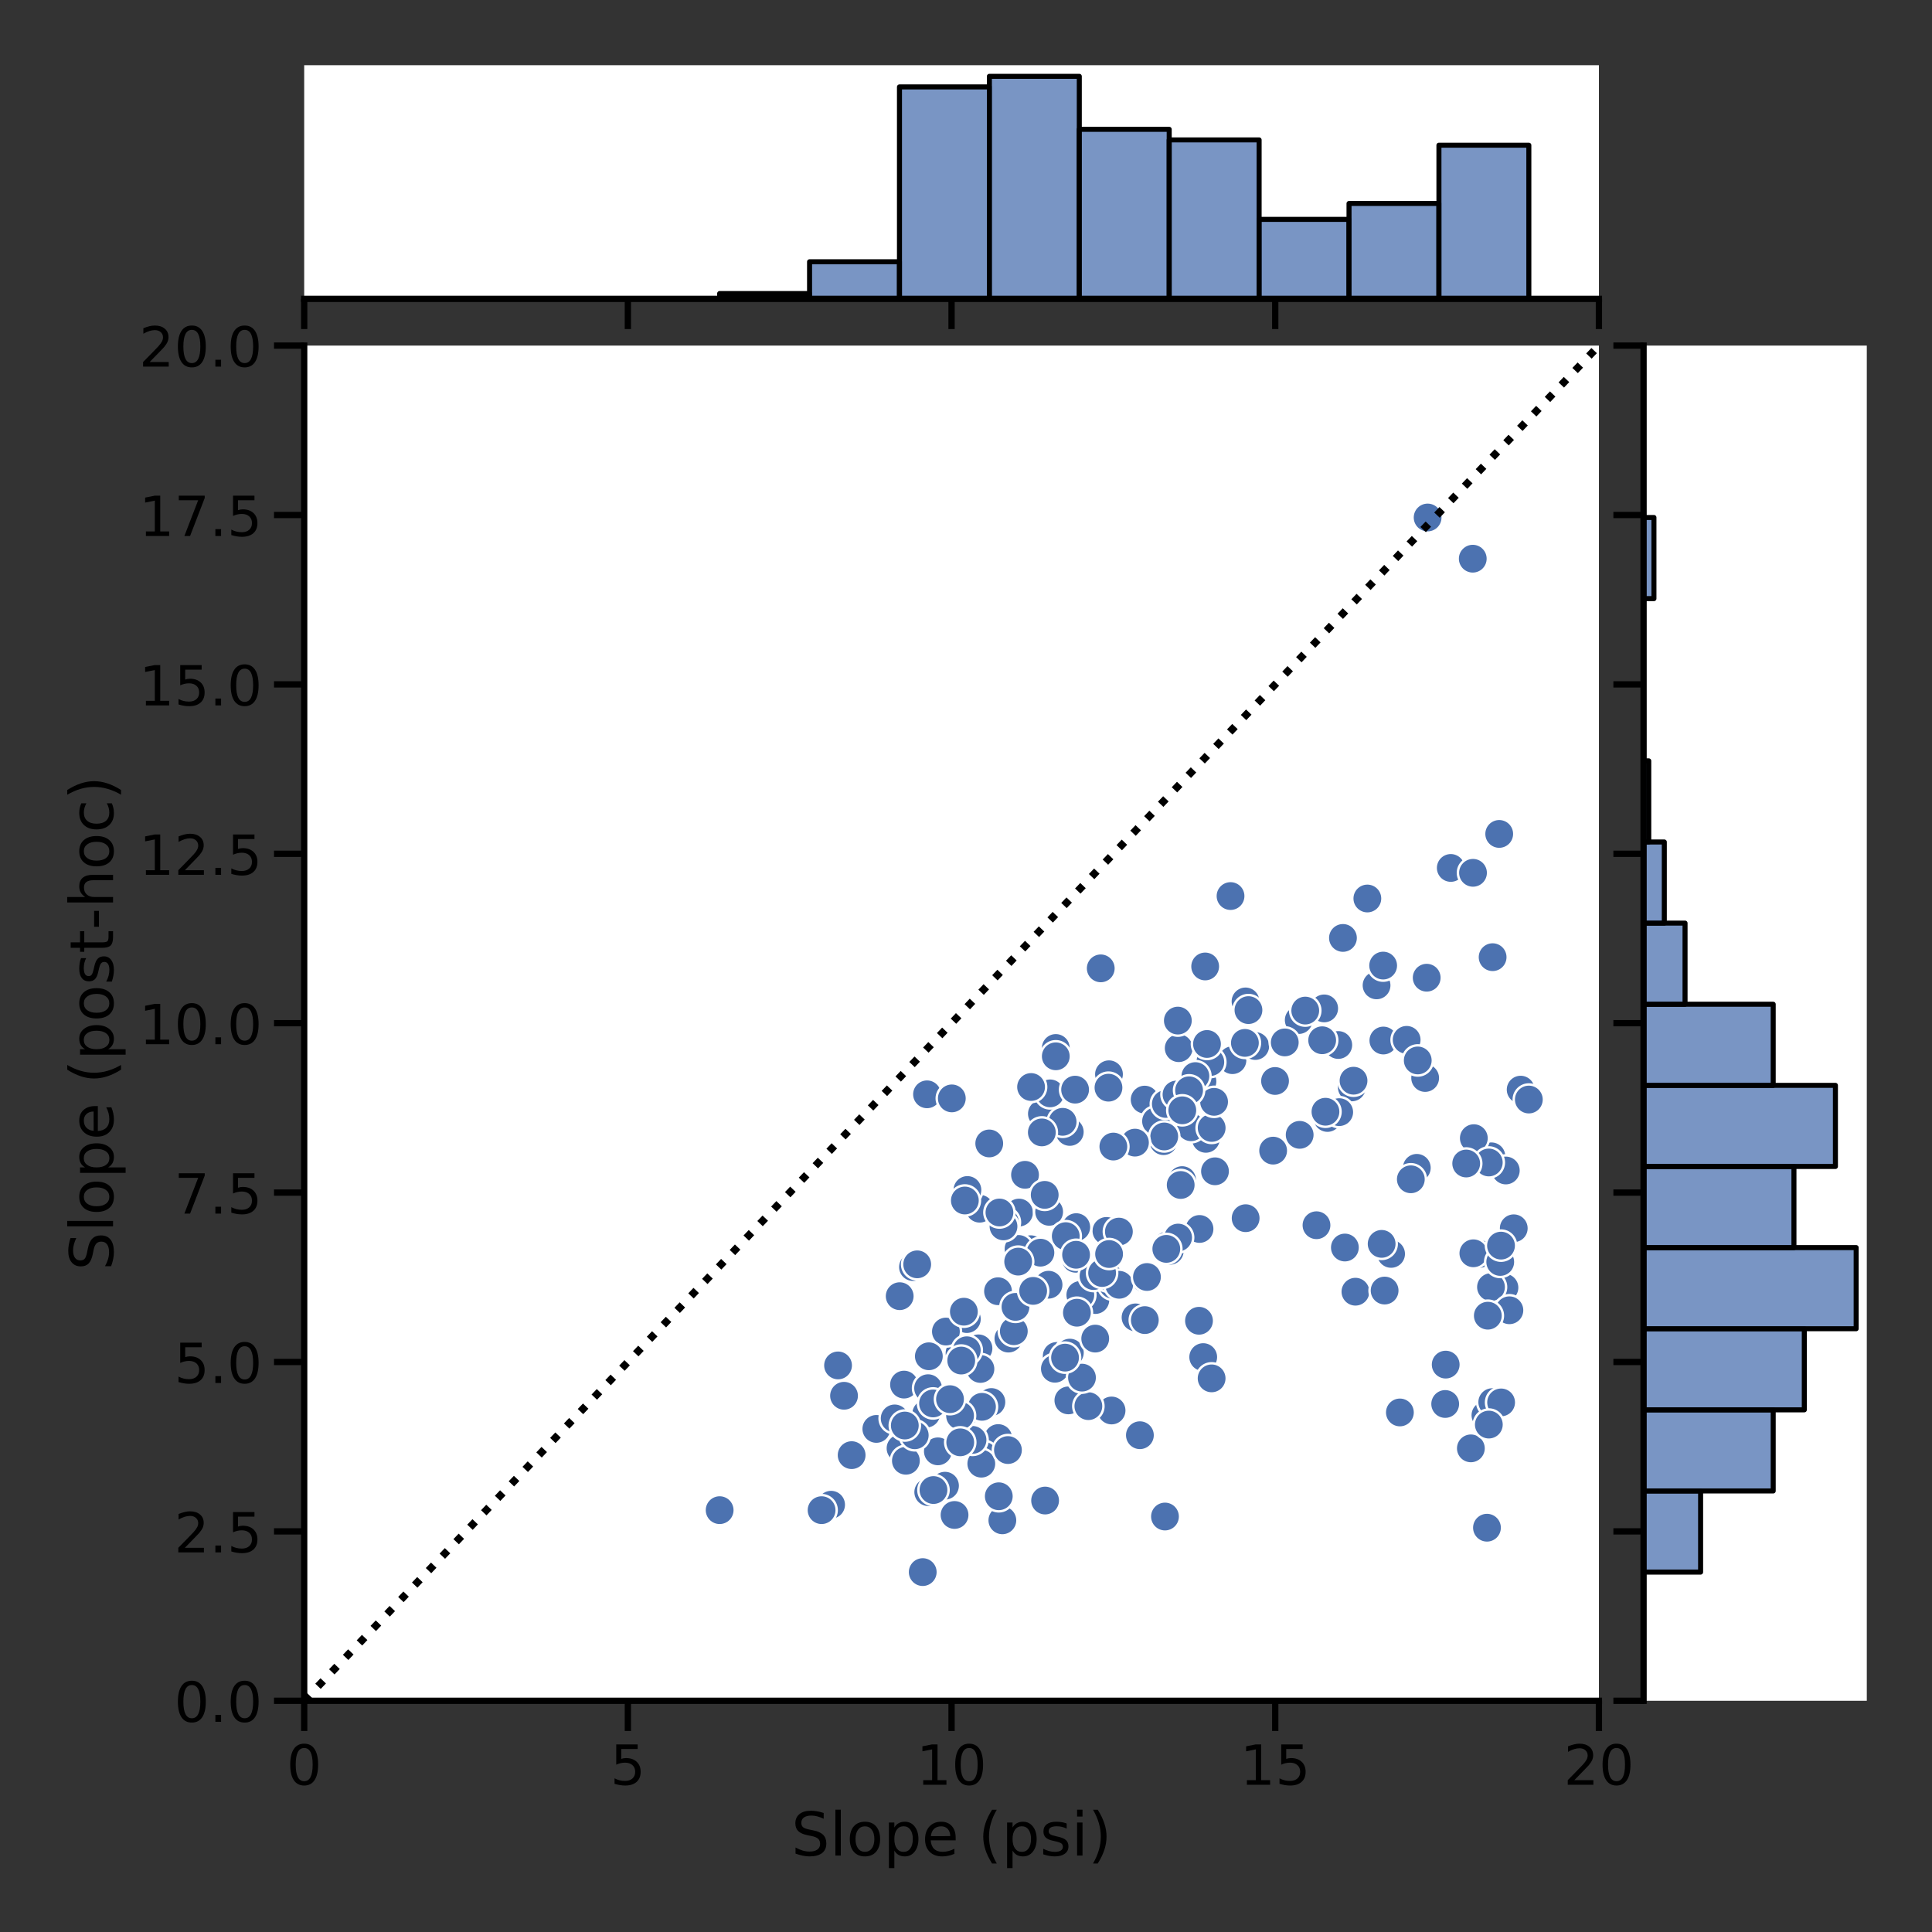 <?xml version="1.0" encoding="utf-8" standalone="no"?>
<!DOCTYPE svg PUBLIC "-//W3C//DTD SVG 1.1//EN"
  "http://www.w3.org/Graphics/SVG/1.1/DTD/svg11.dtd">
<!-- Created with matplotlib (https://matplotlib.org/) -->
<svg height="576pt" version="1.1" viewBox="0 0 576 576" width="576pt" xmlns="http://www.w3.org/2000/svg" xmlns:xlink="http://www.w3.org/1999/xlink">
 <rect x="0" y="0" width="576" height="576" fill="#333333" stroke="none"/>
 <defs>
  <style type="text/css">*{stroke-linecap:butt;stroke-linejoin:round;}</style>
 </defs>
 <g id="figure_1">
  <g id="patch_1">
   <path d="M 0 576 
L 576 576 
L 576 0 
L 0 0 
z
" style="fill:none;"/>
  </g>
  <g id="axes_1">
   <g id="patch_2">
    <path d="M 90.69 507.06 
L 476.697 507.06 
L 476.697 103.032 
L 90.69 103.032 
z
" style="fill:#ffffff;"/>
   </g>
   <g id="PathCollection_1">
    <defs>
     <path d="M 0 4.5 
C 1.193 4.5 2.338 4.026 3.182 3.182 
C 4.026 2.338 4.5 1.193 4.5 0 
C 4.5 -1.193 4.026 -2.338 3.182 -3.182 
C 2.338 -4.026 1.193 -4.5 0 -4.5 
C -1.193 -4.5 -2.338 -4.026 -3.182 -3.182 
C -4.026 -2.338 -4.5 -1.193 -4.5 0 
C -4.5 1.193 -4.026 2.338 -3.182 3.182 
C -2.338 4.026 -1.193 4.5 0 4.5 
z
" id="m2a19424f24" style="stroke:#ffffff;stroke-width:0.72;"/>
    </defs>
    <g clip-path="url(#pae34fcf83d)">
     <use style="fill:#4c72b0;stroke:#ffffff;stroke-width:0.72;" x="303.808" xlink:href="#m2a19424f24" y="361.509"/>
     <use style="fill:#4c72b0;stroke:#ffffff;stroke-width:0.72;" x="424.892" xlink:href="#m2a19424f24" y="321.389"/>
     <use style="fill:#4c72b0;stroke:#ffffff;stroke-width:0.72;" x="348.759" xlink:href="#m2a19424f24" y="372.923"/>
     <use style="fill:#4c72b0;stroke:#ffffff;stroke-width:0.72;" x="412.431" xlink:href="#m2a19424f24" y="310.218"/>
     <use style="fill:#4c72b0;stroke:#ffffff;stroke-width:0.72;" x="453.364" xlink:href="#m2a19424f24" y="324.864"/>
     <use style="fill:#4c72b0;stroke:#ffffff;stroke-width:0.72;" x="366.868" xlink:href="#m2a19424f24" y="267.148"/>
     <use style="fill:#4c72b0;stroke:#ffffff;stroke-width:0.72;" x="357.62" xlink:href="#m2a19424f24" y="366.398"/>
     <use style="fill:#4c72b0;stroke:#ffffff;stroke-width:0.72;" x="291.722" xlink:href="#m2a19424f24" y="401.993"/>
     <use style="fill:#4c72b0;stroke:#ffffff;stroke-width:0.72;" x="432.53" xlink:href="#m2a19424f24" y="258.765"/>
     <use style="fill:#4c72b0;stroke:#ffffff;stroke-width:0.72;" x="307.272" xlink:href="#m2a19424f24" y="372.438"/>
     <use style="fill:#4c72b0;stroke:#ffffff;stroke-width:0.72;" x="348.063" xlink:href="#m2a19424f24" y="371.307"/>
     <use style="fill:#4c72b0;stroke:#ffffff;stroke-width:0.72;" x="446.971" xlink:href="#m2a19424f24" y="248.623"/>
     <use style="fill:#4c72b0;stroke:#ffffff;stroke-width:0.72;" x="326.564" xlink:href="#m2a19424f24" y="387.589"/>
     <use style="fill:#4c72b0;stroke:#ffffff;stroke-width:0.72;" x="305.595" xlink:href="#m2a19424f24" y="350.257"/>
     <use style="fill:#4c72b0;stroke:#ffffff;stroke-width:0.72;" x="394.787" xlink:href="#m2a19424f24" y="300.642"/>
     <use style="fill:#4c72b0;stroke:#ffffff;stroke-width:0.72;" x="315.052" xlink:href="#m2a19424f24" y="404.255"/>
     <use style="fill:#4c72b0;stroke:#ffffff;stroke-width:0.72;" x="253.907" xlink:href="#m2a19424f24" y="433.83"/>
     <use style="fill:#4c72b0;stroke:#ffffff;stroke-width:0.72;" x="346.89" xlink:href="#m2a19424f24" y="340.217"/>
     <use style="fill:#4c72b0;stroke:#ffffff;stroke-width:0.72;" x="387.203" xlink:href="#m2a19424f24" y="304.117"/>
     <use style="fill:#4c72b0;stroke:#ffffff;stroke-width:0.72;" x="387.479" xlink:href="#m2a19424f24" y="338.338"/>
     <use style="fill:#4c72b0;stroke:#ffffff;stroke-width:0.72;" x="392.493" xlink:href="#m2a19424f24" y="365.287"/>
     <use style="fill:#4c72b0;stroke:#ffffff;stroke-width:0.72;" x="292.303" xlink:href="#m2a19424f24" y="408.134"/>
     <use style="fill:#4c72b0;stroke:#ffffff;stroke-width:0.72;" x="451.307" xlink:href="#m2a19424f24" y="366.196"/>
     <use style="fill:#4c72b0;stroke:#ffffff;stroke-width:0.72;" x="341.262" xlink:href="#m2a19424f24" y="327.833"/>
     <use style="fill:#4c72b0;stroke:#ffffff;stroke-width:0.72;" x="331.82" xlink:href="#m2a19424f24" y="383.044"/>
     <use style="fill:#4c72b0;stroke:#ffffff;stroke-width:0.72;" x="358.494" xlink:href="#m2a19424f24" y="322.419"/>
     <use style="fill:#4c72b0;stroke:#ffffff;stroke-width:0.72;" x="389.142" xlink:href="#m2a19424f24" y="301.289"/>
     <use style="fill:#4c72b0;stroke:#ffffff;stroke-width:0.72;" x="338.55" xlink:href="#m2a19424f24" y="392.76"/>
     <use style="fill:#4c72b0;stroke:#ffffff;stroke-width:0.72;" x="358.721" xlink:href="#m2a19424f24" y="404.598"/>
     <use style="fill:#4c72b0;stroke:#ffffff;stroke-width:0.72;" x="292.075" xlink:href="#m2a19424f24" y="360.357"/>
     <use style="fill:#4c72b0;stroke:#ffffff;stroke-width:0.72;" x="367.438" xlink:href="#m2a19424f24" y="316.076"/>
     <use style="fill:#4c72b0;stroke:#ffffff;stroke-width:0.72;" x="395.762" xlink:href="#m2a19424f24" y="333.308"/>
     <use style="fill:#4c72b0;stroke:#ffffff;stroke-width:0.72;" x="422.401" xlink:href="#m2a19424f24" y="348.176"/>
     <use style="fill:#4c72b0;stroke:#ffffff;stroke-width:0.72;" x="298.839" xlink:href="#m2a19424f24" y="453.264"/>
     <use style="fill:#4c72b0;stroke:#ffffff;stroke-width:0.72;" x="279.613" xlink:href="#m2a19424f24" y="432.699"/>
     <use style="fill:#4c72b0;stroke:#ffffff;stroke-width:0.72;" x="288.252" xlink:href="#m2a19424f24" y="393.266"/>
     <use style="fill:#4c72b0;stroke:#ffffff;stroke-width:0.72;" x="275.099" xlink:href="#m2a19424f24" y="468.698"/>
     <use style="fill:#4c72b0;stroke:#ffffff;stroke-width:0.72;" x="441.068" xlink:href="#m2a19424f24" y="373.852"/>
     <use style="fill:#4c72b0;stroke:#ffffff;stroke-width:0.72;" x="330.36" xlink:href="#m2a19424f24" y="380.619"/>
     <use style="fill:#4c72b0;stroke:#ffffff;stroke-width:0.72;" x="379.569" xlink:href="#m2a19424f24" y="343.045"/>
     <use style="fill:#4c72b0;stroke:#ffffff;stroke-width:0.72;" x="286.072" xlink:href="#m2a19424f24" y="403.407"/>
     <use style="fill:#4c72b0;stroke:#ffffff;stroke-width:0.72;" x="318.96" xlink:href="#m2a19424f24" y="403.265"/>
     <use style="fill:#4c72b0;stroke:#ffffff;stroke-width:0.72;" x="330.629" xlink:href="#m2a19424f24" y="320.278"/>
     <use style="fill:#4c72b0;stroke:#ffffff;stroke-width:0.72;" x="444.646" xlink:href="#m2a19424f24" y="344.742"/>
     <use style="fill:#4c72b0;stroke:#ffffff;stroke-width:0.72;" x="344.66" xlink:href="#m2a19424f24" y="334.277"/>
     <use style="fill:#4c72b0;stroke:#ffffff;stroke-width:0.72;" x="299.602" xlink:href="#m2a19424f24" y="364.418"/>
     <use style="fill:#4c72b0;stroke:#ffffff;stroke-width:0.72;" x="297.548" xlink:href="#m2a19424f24" y="384.963"/>
     <use style="fill:#4c72b0;stroke:#ffffff;stroke-width:0.72;" x="297.612" xlink:href="#m2a19424f24" y="428.739"/>
     <use style="fill:#4c72b0;stroke:#ffffff;stroke-width:0.72;" x="295.567" xlink:href="#m2a19424f24" y="417.992"/>
     <use style="fill:#4c72b0;stroke:#ffffff;stroke-width:0.72;" x="330.477" xlink:href="#m2a19424f24" y="324.278"/>
     <use style="fill:#4c72b0;stroke:#ffffff;stroke-width:0.72;" x="322.085" xlink:href="#m2a19424f24" y="386.074"/>
     <use style="fill:#4c72b0;stroke:#ffffff;stroke-width:0.72;" x="371.339" xlink:href="#m2a19424f24" y="298.561"/>
     <use style="fill:#4c72b0;stroke:#ffffff;stroke-width:0.72;" x="360.837" xlink:href="#m2a19424f24" y="316.642"/>
     <use style="fill:#4c72b0;stroke:#ffffff;stroke-width:0.72;" x="347.581" xlink:href="#m2a19424f24" y="329.126"/>
     <use style="fill:#4c72b0;stroke:#ffffff;stroke-width:0.72;" x="420.62" xlink:href="#m2a19424f24" y="351.59"/>
     <use style="fill:#4c72b0;stroke:#ffffff;stroke-width:0.72;" x="403.031" xlink:href="#m2a19424f24" y="324.197"/>
     <use style="fill:#4c72b0;stroke:#ffffff;stroke-width:0.72;" x="351.418" xlink:href="#m2a19424f24" y="312.5"/>
     <use style="fill:#4c72b0;stroke:#ffffff;stroke-width:0.72;" x="314.502" xlink:href="#m2a19424f24" y="408.073"/>
     <use style="fill:#4c72b0;stroke:#ffffff;stroke-width:0.72;" x="300.643" xlink:href="#m2a19424f24" y="399.084"/>
     <use style="fill:#4c72b0;stroke:#ffffff;stroke-width:0.72;" x="442.863" xlink:href="#m2a19424f24" y="421.931"/>
     <use style="fill:#4c72b0;stroke:#ffffff;stroke-width:0.72;" x="268.482" xlink:href="#m2a19424f24" y="431.79"/>
     <use style="fill:#4c72b0;stroke:#ffffff;stroke-width:0.72;" x="214.554" xlink:href="#m2a19424f24" y="450.233"/>
     <use style="fill:#4c72b0;stroke:#ffffff;stroke-width:0.72;" x="297.774" xlink:href="#m2a19424f24" y="446.092"/>
     <use style="fill:#4c72b0;stroke:#ffffff;stroke-width:0.72;" x="351.236" xlink:href="#m2a19424f24" y="368.963"/>
     <use style="fill:#4c72b0;stroke:#ffffff;stroke-width:0.72;" x="276.148" xlink:href="#m2a19424f24" y="421.467"/>
     <use style="fill:#4c72b0;stroke:#ffffff;stroke-width:0.72;" x="329.871" xlink:href="#m2a19424f24" y="366.983"/>
     <use style="fill:#4c72b0;stroke:#ffffff;stroke-width:0.72;" x="341.386" xlink:href="#m2a19424f24" y="381.165"/>
     <use style="fill:#4c72b0;stroke:#ffffff;stroke-width:0.72;" x="272.193" xlink:href="#m2a19424f24" y="377.751"/>
     <use style="fill:#4c72b0;stroke:#ffffff;stroke-width:0.72;" x="455.803" xlink:href="#m2a19424f24" y="327.813"/>
     <use style="fill:#4c72b0;stroke:#ffffff;stroke-width:0.72;" x="356.392" xlink:href="#m2a19424f24" y="320.823"/>
     <use style="fill:#4c72b0;stroke:#ffffff;stroke-width:0.72;" x="293.198" xlink:href="#m2a19424f24" y="433.971"/>
     <use style="fill:#4c72b0;stroke:#ffffff;stroke-width:0.72;" x="268.233" xlink:href="#m2a19424f24" y="386.437"/>
     <use style="fill:#4c72b0;stroke:#ffffff;stroke-width:0.72;" x="320.706" xlink:href="#m2a19424f24" y="375.286"/>
     <use style="fill:#4c72b0;stroke:#ffffff;stroke-width:0.72;" x="403.538" xlink:href="#m2a19424f24" y="322.197"/>
     <use style="fill:#4c72b0;stroke:#ffffff;stroke-width:0.72;" x="318.937" xlink:href="#m2a19424f24" y="337.469"/>
     <use style="fill:#4c72b0;stroke:#ffffff;stroke-width:0.72;" x="333.585" xlink:href="#m2a19424f24" y="367.186"/>
     <use style="fill:#4c72b0;stroke:#ffffff;stroke-width:0.72;" x="292.562" xlink:href="#m2a19424f24" y="436.375"/>
     <use style="fill:#4c72b0;stroke:#ffffff;stroke-width:0.72;" x="438.52" xlink:href="#m2a19424f24" y="431.81"/>
     <use style="fill:#4c72b0;stroke:#ffffff;stroke-width:0.72;" x="398.987" xlink:href="#m2a19424f24" y="311.551"/>
     <use style="fill:#4c72b0;stroke:#ffffff;stroke-width:0.72;" x="331.402" xlink:href="#m2a19424f24" y="420.517"/>
     <use style="fill:#4c72b0;stroke:#ffffff;stroke-width:0.72;" x="400.959" xlink:href="#m2a19424f24" y="371.933"/>
     <use style="fill:#4c72b0;stroke:#ffffff;stroke-width:0.72;" x="328.173" xlink:href="#m2a19424f24" y="288.703"/>
     <use style="fill:#4c72b0;stroke:#ffffff;stroke-width:0.72;" x="407.658" xlink:href="#m2a19424f24" y="267.875"/>
     <use style="fill:#4c72b0;stroke:#ffffff;stroke-width:0.72;" x="273.451" xlink:href="#m2a19424f24" y="376.943"/>
     <use style="fill:#4c72b0;stroke:#ffffff;stroke-width:0.72;" x="439.265" xlink:href="#m2a19424f24" y="373.65"/>
     <use style="fill:#4c72b0;stroke:#ffffff;stroke-width:0.72;" x="359.51" xlink:href="#m2a19424f24" y="339.53"/>
     <use style="fill:#4c72b0;stroke:#ffffff;stroke-width:0.72;" x="399.265" xlink:href="#m2a19424f24" y="331.57"/>
     <use style="fill:#4c72b0;stroke:#ffffff;stroke-width:0.72;" x="287.217" xlink:href="#m2a19424f24" y="421.749"/>
     <use style="fill:#4c72b0;stroke:#ffffff;stroke-width:0.72;" x="270.08" xlink:href="#m2a19424f24" y="435.507"/>
     <use style="fill:#4c72b0;stroke:#ffffff;stroke-width:0.72;" x="357.465" xlink:href="#m2a19424f24" y="393.771"/>
     <use style="fill:#4c72b0;stroke:#ffffff;stroke-width:0.72;" x="326.024" xlink:href="#m2a19424f24" y="380.438"/>
     <use style="fill:#4c72b0;stroke:#ffffff;stroke-width:0.72;" x="333.665" xlink:href="#m2a19424f24" y="383.044"/>
     <use style="fill:#4c72b0;stroke:#ffffff;stroke-width:0.72;" x="444.897" xlink:href="#m2a19424f24" y="418.032"/>
     <use style="fill:#4c72b0;stroke:#ffffff;stroke-width:0.72;" x="404.104" xlink:href="#m2a19424f24" y="385.104"/>
     <use style="fill:#4c72b0;stroke:#ffffff;stroke-width:0.72;" x="251.637" xlink:href="#m2a19424f24" y="416.133"/>
     <use style="fill:#4c72b0;stroke:#ffffff;stroke-width:0.72;" x="282.012" xlink:href="#m2a19424f24" y="396.983"/>
     <use style="fill:#4c72b0;stroke:#ffffff;stroke-width:0.72;" x="430.864" xlink:href="#m2a19424f24" y="418.578"/>
     <use style="fill:#4c72b0;stroke:#ffffff;stroke-width:0.72;" x="359.304" xlink:href="#m2a19424f24" y="288.137"/>
     <use style="fill:#4c72b0;stroke:#ffffff;stroke-width:0.72;" x="371.374" xlink:href="#m2a19424f24" y="363.186"/>
     <use style="fill:#4c72b0;stroke:#ffffff;stroke-width:0.72;" x="288.231" xlink:href="#m2a19424f24" y="402.558"/>
     <use style="fill:#4c72b0;stroke:#ffffff;stroke-width:0.72;" x="302.259" xlink:href="#m2a19424f24" y="396.882"/>
     <use style="fill:#4c72b0;stroke:#ffffff;stroke-width:0.72;" x="352.436" xlink:href="#m2a19424f24" y="351.832"/>
     <use style="fill:#4c72b0;stroke:#ffffff;stroke-width:0.72;" x="276.744" xlink:href="#m2a19424f24" y="444.86"/>
     <use style="fill:#4c72b0;stroke:#ffffff;stroke-width:0.72;" x="288.423" xlink:href="#m2a19424f24" y="354.782"/>
     <use style="fill:#4c72b0;stroke:#ffffff;stroke-width:0.72;" x="400.384" xlink:href="#m2a19424f24" y="279.633"/>
     <use style="fill:#4c72b0;stroke:#ffffff;stroke-width:0.72;" x="339.845" xlink:href="#m2a19424f24" y="427.891"/>
     <use style="fill:#4c72b0;stroke:#ffffff;stroke-width:0.72;" x="351.16" xlink:href="#m2a19424f24" y="304.278"/>
     <use style="fill:#4c72b0;stroke:#ffffff;stroke-width:0.72;" x="448.531" xlink:href="#m2a19424f24" y="383.892"/>
     <use style="fill:#4c72b0;stroke:#ffffff;stroke-width:0.72;" x="276.381" xlink:href="#m2a19424f24" y="326.257"/>
     <use style="fill:#4c72b0;stroke:#ffffff;stroke-width:0.72;" x="419.373" xlink:href="#m2a19424f24" y="310.016"/>
     <use style="fill:#4c72b0;stroke:#ffffff;stroke-width:0.72;" x="292.764" xlink:href="#m2a19424f24" y="419.426"/>
     <use style="fill:#4c72b0;stroke:#ffffff;stroke-width:0.72;" x="417.36" xlink:href="#m2a19424f24" y="421.103"/>
     <use style="fill:#4c72b0;stroke:#ffffff;stroke-width:0.72;" x="355.098" xlink:href="#m2a19424f24" y="336.075"/>
     <use style="fill:#4c72b0;stroke:#ffffff;stroke-width:0.72;" x="412.806" xlink:href="#m2a19424f24" y="384.761"/>
     <use style="fill:#4c72b0;stroke:#ffffff;stroke-width:0.72;" x="374.241" xlink:href="#m2a19424f24" y="311.854"/>
     <use style="fill:#4c72b0;stroke:#ffffff;stroke-width:0.72;" x="350.757" xlink:href="#m2a19424f24" y="326.318"/>
     <use style="fill:#4c72b0;stroke:#ffffff;stroke-width:0.72;" x="310.628" xlink:href="#m2a19424f24" y="332.055"/>
     <use style="fill:#4c72b0;stroke:#ffffff;stroke-width:0.72;" x="447.536" xlink:href="#m2a19424f24" y="418.113"/>
     <use style="fill:#4c72b0;stroke:#ffffff;stroke-width:0.72;" x="312.787" xlink:href="#m2a19424f24" y="361.287"/>
     <use style="fill:#4c72b0;stroke:#ffffff;stroke-width:0.72;" x="289.946" xlink:href="#m2a19424f24" y="429.285"/>
     <use style="fill:#4c72b0;stroke:#ffffff;stroke-width:0.72;" x="361.244" xlink:href="#m2a19424f24" y="336.277"/>
     <use style="fill:#4c72b0;stroke:#ffffff;stroke-width:0.72;" x="361.963" xlink:href="#m2a19424f24" y="328.5"/>
     <use style="fill:#4c72b0;stroke:#ffffff;stroke-width:0.72;" x="444.52" xlink:href="#m2a19424f24" y="383.73"/>
     <use style="fill:#4c72b0;stroke:#ffffff;stroke-width:0.72;" x="313.083" xlink:href="#m2a19424f24" y="325.975"/>
     <use style="fill:#4c72b0;stroke:#ffffff;stroke-width:0.72;" x="294.93" xlink:href="#m2a19424f24" y="340.903"/>
     <use style="fill:#4c72b0;stroke:#ffffff;stroke-width:0.72;" x="414.735" xlink:href="#m2a19424f24" y="373.832"/>
     <use style="fill:#4c72b0;stroke:#ffffff;stroke-width:0.72;" x="431.016" xlink:href="#m2a19424f24" y="406.841"/>
     <use style="fill:#4c72b0;stroke:#ffffff;stroke-width:0.72;" x="300.505" xlink:href="#m2a19424f24" y="432.315"/>
     <use style="fill:#4c72b0;stroke:#ffffff;stroke-width:0.72;" x="320.869" xlink:href="#m2a19424f24" y="365.852"/>
     <use style="fill:#4c72b0;stroke:#ffffff;stroke-width:0.72;" x="283.774" xlink:href="#m2a19424f24" y="327.47"/>
     <use style="fill:#4c72b0;stroke:#ffffff;stroke-width:0.72;" x="284.587" xlink:href="#m2a19424f24" y="451.668"/>
     <use style="fill:#4c72b0;stroke:#ffffff;stroke-width:0.72;" x="276.925" xlink:href="#m2a19424f24" y="404.356"/>
     <use style="fill:#4c72b0;stroke:#ffffff;stroke-width:0.72;" x="445.007" xlink:href="#m2a19424f24" y="285.37"/>
     <use style="fill:#4c72b0;stroke:#ffffff;stroke-width:0.72;" x="354.51" xlink:href="#m2a19424f24" y="325.066"/>
     <use style="fill:#4c72b0;stroke:#ffffff;stroke-width:0.72;" x="269.525" xlink:href="#m2a19424f24" y="412.8"/>
     <use style="fill:#4c72b0;stroke:#ffffff;stroke-width:0.72;" x="443.32" xlink:href="#m2a19424f24" y="455.466"/>
     <use style="fill:#4c72b0;stroke:#ffffff;stroke-width:0.72;" x="341.948" xlink:href="#m2a19424f24" y="380.72"/>
     <use style="fill:#4c72b0;stroke:#ffffff;stroke-width:0.72;" x="247.78" xlink:href="#m2a19424f24" y="448.617"/>
     <use style="fill:#4c72b0;stroke:#ffffff;stroke-width:0.72;" x="286.229" xlink:href="#m2a19424f24" y="422.073"/>
     <use style="fill:#4c72b0;stroke:#ffffff;stroke-width:0.72;" x="347.323" xlink:href="#m2a19424f24" y="452.132"/>
     <use style="fill:#4c72b0;stroke:#ffffff;stroke-width:0.72;" x="287.66" xlink:href="#m2a19424f24" y="357.913"/>
     <use style="fill:#4c72b0;stroke:#ffffff;stroke-width:0.72;" x="318.521" xlink:href="#m2a19424f24" y="417.507"/>
     <use style="fill:#4c72b0;stroke:#ffffff;stroke-width:0.72;" x="261.268" xlink:href="#m2a19424f24" y="426.012"/>
     <use style="fill:#4c72b0;stroke:#ffffff;stroke-width:0.72;" x="425.351" xlink:href="#m2a19424f24" y="291.491"/>
     <use style="fill:#4c72b0;stroke:#ffffff;stroke-width:0.72;" x="311.467" xlink:href="#m2a19424f24" y="356.236"/>
     <use style="fill:#4c72b0;stroke:#ffffff;stroke-width:0.72;" x="347.101" xlink:href="#m2a19424f24" y="338.823"/>
     <use style="fill:#4c72b0;stroke:#ffffff;stroke-width:0.72;" x="328.579" xlink:href="#m2a19424f24" y="379.529"/>
     <use style="fill:#4c72b0;stroke:#ffffff;stroke-width:0.72;" x="447.276" xlink:href="#m2a19424f24" y="376.236"/>
     <use style="fill:#4c72b0;stroke:#ffffff;stroke-width:0.72;" x="272.722" xlink:href="#m2a19424f24" y="427.911"/>
     <use style="fill:#4c72b0;stroke:#ffffff;stroke-width:0.72;" x="316.807" xlink:href="#m2a19424f24" y="334.459"/>
     <use style="fill:#4c72b0;stroke:#ffffff;stroke-width:0.72;" x="443.876" xlink:href="#m2a19424f24" y="424.719"/>
     <use style="fill:#4c72b0;stroke:#ffffff;stroke-width:0.72;" x="266.735" xlink:href="#m2a19424f24" y="422.881"/>
     <use style="fill:#4c72b0;stroke:#ffffff;stroke-width:0.72;" x="410.405" xlink:href="#m2a19424f24" y="293.774"/>
     <use style="fill:#4c72b0;stroke:#ffffff;stroke-width:0.72;" x="394.187" xlink:href="#m2a19424f24" y="310.137"/>
     <use style="fill:#4c72b0;stroke:#ffffff;stroke-width:0.72;" x="276.699" xlink:href="#m2a19424f24" y="413.871"/>
     <use style="fill:#4c72b0;stroke:#ffffff;stroke-width:0.72;" x="317.742" xlink:href="#m2a19424f24" y="368.539"/>
     <use style="fill:#4c72b0;stroke:#ffffff;stroke-width:0.72;" x="425.629" xlink:href="#m2a19424f24" y="154.283"/>
     <use style="fill:#4c72b0;stroke:#ffffff;stroke-width:0.72;" x="439.403" xlink:href="#m2a19424f24" y="339.328"/>
     <use style="fill:#4c72b0;stroke:#ffffff;stroke-width:0.72;" x="314.771" xlink:href="#m2a19424f24" y="312.44"/>
     <use style="fill:#4c72b0;stroke:#ffffff;stroke-width:0.72;" x="302.751" xlink:href="#m2a19424f24" y="389.629"/>
     <use style="fill:#4c72b0;stroke:#ffffff;stroke-width:0.72;" x="448.935" xlink:href="#m2a19424f24" y="348.964"/>
     <use style="fill:#4c72b0;stroke:#ffffff;stroke-width:0.72;" x="303.665" xlink:href="#m2a19424f24" y="372.357"/>
     <use style="fill:#4c72b0;stroke:#ffffff;stroke-width:0.72;" x="320.528" xlink:href="#m2a19424f24" y="324.864"/>
     <use style="fill:#4c72b0;stroke:#ffffff;stroke-width:0.72;" x="324.48" xlink:href="#m2a19424f24" y="419.224"/>
     <use style="fill:#4c72b0;stroke:#ffffff;stroke-width:0.72;" x="439.085" xlink:href="#m2a19424f24" y="166.565"/>
     <use style="fill:#4c72b0;stroke:#ffffff;stroke-width:0.72;" x="359.846" xlink:href="#m2a19424f24" y="311.248"/>
     <use style="fill:#4c72b0;stroke:#ffffff;stroke-width:0.72;" x="361.231" xlink:href="#m2a19424f24" y="410.942"/>
     <use style="fill:#4c72b0;stroke:#ffffff;stroke-width:0.72;" x="322.579" xlink:href="#m2a19424f24" y="410.72"/>
     <use style="fill:#4c72b0;stroke:#ffffff;stroke-width:0.72;" x="317.529" xlink:href="#m2a19424f24" y="404.76"/>
     <use style="fill:#4c72b0;stroke:#ffffff;stroke-width:0.72;" x="341.313" xlink:href="#m2a19424f24" y="393.569"/>
     <use style="fill:#4c72b0;stroke:#ffffff;stroke-width:0.72;" x="380.137" xlink:href="#m2a19424f24" y="322.278"/>
     <use style="fill:#4c72b0;stroke:#ffffff;stroke-width:0.72;" x="411.919" xlink:href="#m2a19424f24" y="370.842"/>
     <use style="fill:#4c72b0;stroke:#ffffff;stroke-width:0.72;" x="352.007" xlink:href="#m2a19424f24" y="353.287"/>
     <use style="fill:#4c72b0;stroke:#ffffff;stroke-width:0.72;" x="371.15" xlink:href="#m2a19424f24" y="310.925"/>
     <use style="fill:#4c72b0;stroke:#ffffff;stroke-width:0.72;" x="310.187" xlink:href="#m2a19424f24" y="373.468"/>
     <use style="fill:#4c72b0;stroke:#ffffff;stroke-width:0.72;" x="395.168" xlink:href="#m2a19424f24" y="331.449"/>
     <use style="fill:#4c72b0;stroke:#ffffff;stroke-width:0.72;" x="307.4" xlink:href="#m2a19424f24" y="324.076"/>
     <use style="fill:#4c72b0;stroke:#ffffff;stroke-width:0.72;" x="312.613" xlink:href="#m2a19424f24" y="383.023"/>
     <use style="fill:#4c72b0;stroke:#ffffff;stroke-width:0.72;" x="422.686" xlink:href="#m2a19424f24" y="316.157"/>
     <use style="fill:#4c72b0;stroke:#ffffff;stroke-width:0.72;" x="352.488" xlink:href="#m2a19424f24" y="331.025"/>
     <use style="fill:#4c72b0;stroke:#ffffff;stroke-width:0.72;" x="278.176" xlink:href="#m2a19424f24" y="418.416"/>
     <use style="fill:#4c72b0;stroke:#ffffff;stroke-width:0.72;" x="311.584" xlink:href="#m2a19424f24" y="447.365"/>
     <use style="fill:#4c72b0;stroke:#ffffff;stroke-width:0.72;" x="314.771" xlink:href="#m2a19424f24" y="314.924"/>
     <use style="fill:#4c72b0;stroke:#ffffff;stroke-width:0.72;" x="281.739" xlink:href="#m2a19424f24" y="442.941"/>
     <use style="fill:#4c72b0;stroke:#ffffff;stroke-width:0.72;" x="303.556" xlink:href="#m2a19424f24" y="376.135"/>
     <use style="fill:#4c72b0;stroke:#ffffff;stroke-width:0.72;" x="278.306" xlink:href="#m2a19424f24" y="444.234"/>
     <use style="fill:#4c72b0;stroke:#ffffff;stroke-width:0.72;" x="412.369" xlink:href="#m2a19424f24" y="287.875"/>
     <use style="fill:#4c72b0;stroke:#ffffff;stroke-width:0.72;" x="439.157" xlink:href="#m2a19424f24" y="260.219"/>
     <use style="fill:#4c72b0;stroke:#ffffff;stroke-width:0.72;" x="299.182" xlink:href="#m2a19424f24" y="365.63"/>
     <use style="fill:#4c72b0;stroke:#ffffff;stroke-width:0.72;" x="450.007" xlink:href="#m2a19424f24" y="390.639"/>
     <use style="fill:#4c72b0;stroke:#ffffff;stroke-width:0.72;" x="287.365" xlink:href="#m2a19424f24" y="391.064"/>
     <use style="fill:#4c72b0;stroke:#ffffff;stroke-width:0.72;" x="269.759" xlink:href="#m2a19424f24" y="425.002"/>
     <use style="fill:#4c72b0;stroke:#ffffff;stroke-width:0.72;" x="362.233" xlink:href="#m2a19424f24" y="349.206"/>
     <use style="fill:#4c72b0;stroke:#ffffff;stroke-width:0.72;" x="326.525" xlink:href="#m2a19424f24" y="399.084"/>
     <use style="fill:#4c72b0;stroke:#ffffff;stroke-width:0.72;" x="443.575" xlink:href="#m2a19424f24" y="392.255"/>
     <use style="fill:#4c72b0;stroke:#ffffff;stroke-width:0.72;" x="320.818" xlink:href="#m2a19424f24" y="374.094"/>
     <use style="fill:#4c72b0;stroke:#ffffff;stroke-width:0.72;" x="249.854" xlink:href="#m2a19424f24" y="407.083"/>
     <use style="fill:#4c72b0;stroke:#ffffff;stroke-width:0.72;" x="286.284" xlink:href="#m2a19424f24" y="430.012"/>
     <use style="fill:#4c72b0;stroke:#ffffff;stroke-width:0.72;" x="321.068" xlink:href="#m2a19424f24" y="391.367"/>
     <use style="fill:#4c72b0;stroke:#ffffff;stroke-width:0.72;" x="443.861" xlink:href="#m2a19424f24" y="346.58"/>
     <use style="fill:#4c72b0;stroke:#ffffff;stroke-width:0.72;" x="244.946" xlink:href="#m2a19424f24" y="450.233"/>
     <use style="fill:#4c72b0;stroke:#ffffff;stroke-width:0.72;" x="297.971" xlink:href="#m2a19424f24" y="361.489"/>
     <use style="fill:#4c72b0;stroke:#ffffff;stroke-width:0.72;" x="338.37" xlink:href="#m2a19424f24" y="340.661"/>
     <use style="fill:#4c72b0;stroke:#ffffff;stroke-width:0.72;" x="383.036" xlink:href="#m2a19424f24" y="310.783"/>
     <use style="fill:#4c72b0;stroke:#ffffff;stroke-width:0.72;" x="447.507" xlink:href="#m2a19424f24" y="371.367"/>
     <use style="fill:#4c72b0;stroke:#ffffff;stroke-width:0.72;" x="286.58" xlink:href="#m2a19424f24" y="405.629"/>
     <use style="fill:#4c72b0;stroke:#ffffff;stroke-width:0.72;" x="330.66" xlink:href="#m2a19424f24" y="373.872"/>
     <use style="fill:#4c72b0;stroke:#ffffff;stroke-width:0.72;" x="308.02" xlink:href="#m2a19424f24" y="384.862"/>
     <use style="fill:#4c72b0;stroke:#ffffff;stroke-width:0.72;" x="372.209" xlink:href="#m2a19424f24" y="301.147"/>
     <use style="fill:#4c72b0;stroke:#ffffff;stroke-width:0.72;" x="331.932" xlink:href="#m2a19424f24" y="341.833"/>
     <use style="fill:#4c72b0;stroke:#ffffff;stroke-width:0.72;" x="283.231" xlink:href="#m2a19424f24" y="417.144"/>
     <use style="fill:#4c72b0;stroke:#ffffff;stroke-width:0.72;" x="310.61" xlink:href="#m2a19424f24" y="337.611"/>
     <use style="fill:#4c72b0;stroke:#ffffff;stroke-width:0.72;" x="347.719" xlink:href="#m2a19424f24" y="372.337"/>
     <use style="fill:#4c72b0;stroke:#ffffff;stroke-width:0.72;" x="437.13" xlink:href="#m2a19424f24" y="346.883"/>
    </g>
   </g>
   <g id="matplotlib.axis_1">
    <g id="xtick_1">
     <g id="line2d_1">
      <defs>
       <path d="M 0 0 
L 0 9 
" id="mc337973b35" style="stroke:#000000;stroke-width:1.875;"/>
      </defs>
      <g>
       <use style="stroke:#000000;stroke-width:1.875;" x="90.69" xlink:href="#mc337973b35" y="507.06"/>
      </g>
     </g>
     <g id="text_1">
      <!-- 0 -->
      <g transform="translate(85.441 532.097)scale(0.165 -0.165)">
       <defs>
        <path d="M 31.781 66.406 
Q 24.172 66.406 20.328 58.906 
Q 16.5 51.422 16.5 36.375 
Q 16.5 21.391 20.328 13.891 
Q 24.172 6.391 31.781 6.391 
Q 39.453 6.391 43.281 13.891 
Q 47.125 21.391 47.125 36.375 
Q 47.125 51.422 43.281 58.906 
Q 39.453 66.406 31.781 66.406 
z
M 31.781 74.219 
Q 44.047 74.219 50.516 64.516 
Q 56.984 54.828 56.984 36.375 
Q 56.984 17.969 50.516 8.266 
Q 44.047 -1.422 31.781 -1.422 
Q 19.531 -1.422 13.062 8.266 
Q 6.594 17.969 6.594 36.375 
Q 6.594 54.828 13.062 64.516 
Q 19.531 74.219 31.781 74.219 
z
" id="DejaVuSans-48"/>
       </defs>
       <use xlink:href="#DejaVuSans-48"/>
      </g>
     </g>
    </g>
    <g id="xtick_2">
     <g id="line2d_2">
      <g>
       <use style="stroke:#000000;stroke-width:1.875;" x="187.192" xlink:href="#mc337973b35" y="507.06"/>
      </g>
     </g>
     <g id="text_2">
      <!-- 5 -->
      <g transform="translate(181.943 532.097)scale(0.165 -0.165)">
       <defs>
        <path d="M 10.797 72.906 
L 49.516 72.906 
L 49.516 64.594 
L 19.828 64.594 
L 19.828 46.734 
Q 21.969 47.469 24.109 47.828 
Q 26.266 48.188 28.422 48.188 
Q 40.625 48.188 47.75 41.5 
Q 54.891 34.812 54.891 23.391 
Q 54.891 11.625 47.562 5.094 
Q 40.234 -1.422 26.906 -1.422 
Q 22.312 -1.422 17.547 -0.641 
Q 12.797 0.141 7.719 1.703 
L 7.719 11.625 
Q 12.109 9.234 16.797 8.062 
Q 21.484 6.891 26.703 6.891 
Q 35.156 6.891 40.078 11.328 
Q 45.016 15.766 45.016 23.391 
Q 45.016 31 40.078 35.438 
Q 35.156 39.891 26.703 39.891 
Q 22.75 39.891 18.812 39.016 
Q 14.891 38.141 10.797 36.281 
z
" id="DejaVuSans-53"/>
       </defs>
       <use xlink:href="#DejaVuSans-53"/>
      </g>
     </g>
    </g>
    <g id="xtick_3">
     <g id="line2d_3">
      <g>
       <use style="stroke:#000000;stroke-width:1.875;" x="283.693" xlink:href="#mc337973b35" y="507.06"/>
      </g>
     </g>
     <g id="text_3">
      <!-- 10 -->
      <g transform="translate(273.195 532.097)scale(0.165 -0.165)">
       <defs>
        <path d="M 12.406 8.297 
L 28.516 8.297 
L 28.516 63.922 
L 10.984 60.406 
L 10.984 69.391 
L 28.422 72.906 
L 38.281 72.906 
L 38.281 8.297 
L 54.391 8.297 
L 54.391 0 
L 12.406 0 
z
" id="DejaVuSans-49"/>
       </defs>
       <use xlink:href="#DejaVuSans-49"/>
       <use x="63.623" xlink:href="#DejaVuSans-48"/>
      </g>
     </g>
    </g>
    <g id="xtick_4">
     <g id="line2d_4">
      <g>
       <use style="stroke:#000000;stroke-width:1.875;" x="380.195" xlink:href="#mc337973b35" y="507.06"/>
      </g>
     </g>
     <g id="text_4">
      <!-- 15 -->
      <g transform="translate(369.697 532.097)scale(0.165 -0.165)">
       <use xlink:href="#DejaVuSans-49"/>
       <use x="63.623" xlink:href="#DejaVuSans-53"/>
      </g>
     </g>
    </g>
    <g id="xtick_5">
     <g id="line2d_5">
      <g>
       <use style="stroke:#000000;stroke-width:1.875;" x="476.697" xlink:href="#mc337973b35" y="507.06"/>
      </g>
     </g>
     <g id="text_5">
      <!-- 20 -->
      <g transform="translate(466.198 532.097)scale(0.165 -0.165)">
       <defs>
        <path d="M 19.188 8.297 
L 53.609 8.297 
L 53.609 0 
L 7.328 0 
L 7.328 8.297 
Q 12.938 14.109 22.625 23.891 
Q 32.328 33.688 34.812 36.531 
Q 39.547 41.844 41.422 45.531 
Q 43.312 49.219 43.312 52.781 
Q 43.312 58.594 39.234 62.25 
Q 35.156 65.922 28.609 65.922 
Q 23.969 65.922 18.812 64.312 
Q 13.672 62.703 7.812 59.422 
L 7.812 69.391 
Q 13.766 71.781 18.938 73 
Q 24.125 74.219 28.422 74.219 
Q 39.75 74.219 46.484 68.547 
Q 53.219 62.891 53.219 53.422 
Q 53.219 48.922 51.531 44.891 
Q 49.859 40.875 45.406 35.406 
Q 44.188 33.984 37.641 27.219 
Q 31.109 20.453 19.188 8.297 
z
" id="DejaVuSans-50"/>
       </defs>
       <use xlink:href="#DejaVuSans-50"/>
       <use x="63.623" xlink:href="#DejaVuSans-48"/>
      </g>
     </g>
    </g>
    <g id="text_6">
     <!-- Slope (psi) -->
     <g transform="translate(235.936 553.206)scale(0.18 -0.18)">
      <defs>
       <path d="M 53.516 70.516 
L 53.516 60.891 
Q 47.906 63.578 42.922 64.891 
Q 37.938 66.219 33.297 66.219 
Q 25.25 66.219 20.875 63.094 
Q 16.5 59.969 16.5 54.203 
Q 16.5 49.359 19.406 46.891 
Q 22.312 44.438 30.422 42.922 
L 36.375 41.703 
Q 47.406 39.594 52.656 34.297 
Q 57.906 29 57.906 20.125 
Q 57.906 9.516 50.797 4.047 
Q 43.703 -1.422 29.984 -1.422 
Q 24.812 -1.422 18.969 -0.25 
Q 13.141 0.922 6.891 3.219 
L 6.891 13.375 
Q 12.891 10.016 18.656 8.297 
Q 24.422 6.594 29.984 6.594 
Q 38.422 6.594 43.016 9.906 
Q 47.609 13.234 47.609 19.391 
Q 47.609 24.75 44.312 27.781 
Q 41.016 30.812 33.5 32.328 
L 27.484 33.5 
Q 16.453 35.688 11.516 40.375 
Q 6.594 45.062 6.594 53.422 
Q 6.594 63.094 13.406 68.656 
Q 20.219 74.219 32.172 74.219 
Q 37.312 74.219 42.625 73.281 
Q 47.953 72.359 53.516 70.516 
z
" id="DejaVuSans-83"/>
       <path d="M 9.422 75.984 
L 18.406 75.984 
L 18.406 0 
L 9.422 0 
z
" id="DejaVuSans-108"/>
       <path d="M 30.609 48.391 
Q 23.391 48.391 19.188 42.75 
Q 14.984 37.109 14.984 27.297 
Q 14.984 17.484 19.156 11.844 
Q 23.344 6.203 30.609 6.203 
Q 37.797 6.203 41.984 11.859 
Q 46.188 17.531 46.188 27.297 
Q 46.188 37.016 41.984 42.703 
Q 37.797 48.391 30.609 48.391 
z
M 30.609 56 
Q 42.328 56 49.016 48.375 
Q 55.719 40.766 55.719 27.297 
Q 55.719 13.875 49.016 6.219 
Q 42.328 -1.422 30.609 -1.422 
Q 18.844 -1.422 12.172 6.219 
Q 5.516 13.875 5.516 27.297 
Q 5.516 40.766 12.172 48.375 
Q 18.844 56 30.609 56 
z
" id="DejaVuSans-111"/>
       <path d="M 18.109 8.203 
L 18.109 -20.797 
L 9.078 -20.797 
L 9.078 54.688 
L 18.109 54.688 
L 18.109 46.391 
Q 20.953 51.266 25.266 53.625 
Q 29.594 56 35.594 56 
Q 45.562 56 51.781 48.094 
Q 58.016 40.188 58.016 27.297 
Q 58.016 14.406 51.781 6.484 
Q 45.562 -1.422 35.594 -1.422 
Q 29.594 -1.422 25.266 0.953 
Q 20.953 3.328 18.109 8.203 
z
M 48.688 27.297 
Q 48.688 37.203 44.609 42.844 
Q 40.531 48.484 33.406 48.484 
Q 26.266 48.484 22.188 42.844 
Q 18.109 37.203 18.109 27.297 
Q 18.109 17.391 22.188 11.75 
Q 26.266 6.109 33.406 6.109 
Q 40.531 6.109 44.609 11.75 
Q 48.688 17.391 48.688 27.297 
z
" id="DejaVuSans-112"/>
       <path d="M 56.203 29.594 
L 56.203 25.203 
L 14.891 25.203 
Q 15.484 15.922 20.484 11.062 
Q 25.484 6.203 34.422 6.203 
Q 39.594 6.203 44.453 7.469 
Q 49.312 8.734 54.109 11.281 
L 54.109 2.781 
Q 49.266 0.734 44.188 -0.344 
Q 39.109 -1.422 33.891 -1.422 
Q 20.797 -1.422 13.156 6.188 
Q 5.516 13.812 5.516 26.812 
Q 5.516 40.234 12.766 48.109 
Q 20.016 56 32.328 56 
Q 43.359 56 49.781 48.891 
Q 56.203 41.797 56.203 29.594 
z
M 47.219 32.234 
Q 47.125 39.594 43.094 43.984 
Q 39.062 48.391 32.422 48.391 
Q 24.906 48.391 20.391 44.141 
Q 15.875 39.891 15.188 32.172 
z
" id="DejaVuSans-101"/>
       <path id="DejaVuSans-32"/>
       <path d="M 31 75.875 
Q 24.469 64.656 21.281 53.656 
Q 18.109 42.672 18.109 31.391 
Q 18.109 20.125 21.312 9.062 
Q 24.516 -2 31 -13.188 
L 23.188 -13.188 
Q 15.875 -1.703 12.234 9.375 
Q 8.594 20.453 8.594 31.391 
Q 8.594 42.281 12.203 53.312 
Q 15.828 64.359 23.188 75.875 
z
" id="DejaVuSans-40"/>
       <path d="M 44.281 53.078 
L 44.281 44.578 
Q 40.484 46.531 36.375 47.5 
Q 32.281 48.484 27.875 48.484 
Q 21.188 48.484 17.844 46.438 
Q 14.5 44.391 14.5 40.281 
Q 14.5 37.156 16.891 35.375 
Q 19.281 33.594 26.516 31.984 
L 29.594 31.297 
Q 39.156 29.25 43.188 25.516 
Q 47.219 21.781 47.219 15.094 
Q 47.219 7.469 41.188 3.016 
Q 35.156 -1.422 24.609 -1.422 
Q 20.219 -1.422 15.453 -0.562 
Q 10.688 0.297 5.422 2 
L 5.422 11.281 
Q 10.406 8.688 15.234 7.391 
Q 20.062 6.109 24.812 6.109 
Q 31.156 6.109 34.562 8.281 
Q 37.984 10.453 37.984 14.406 
Q 37.984 18.062 35.516 20.016 
Q 33.062 21.969 24.703 23.781 
L 21.578 24.516 
Q 13.234 26.266 9.516 29.906 
Q 5.812 33.547 5.812 39.891 
Q 5.812 47.609 11.281 51.797 
Q 16.75 56 26.812 56 
Q 31.781 56 36.172 55.266 
Q 40.578 54.547 44.281 53.078 
z
" id="DejaVuSans-115"/>
       <path d="M 9.422 54.688 
L 18.406 54.688 
L 18.406 0 
L 9.422 0 
z
M 9.422 75.984 
L 18.406 75.984 
L 18.406 64.594 
L 9.422 64.594 
z
" id="DejaVuSans-105"/>
       <path d="M 8.016 75.875 
L 15.828 75.875 
Q 23.141 64.359 26.781 53.312 
Q 30.422 42.281 30.422 31.391 
Q 30.422 20.453 26.781 9.375 
Q 23.141 -1.703 15.828 -13.188 
L 8.016 -13.188 
Q 14.5 -2 17.703 9.062 
Q 20.906 20.125 20.906 31.391 
Q 20.906 42.672 17.703 53.656 
Q 14.5 64.656 8.016 75.875 
z
" id="DejaVuSans-41"/>
      </defs>
      <use xlink:href="#DejaVuSans-83"/>
      <use x="63.477" xlink:href="#DejaVuSans-108"/>
      <use x="91.26" xlink:href="#DejaVuSans-111"/>
      <use x="152.441" xlink:href="#DejaVuSans-112"/>
      <use x="215.918" xlink:href="#DejaVuSans-101"/>
      <use x="277.441" xlink:href="#DejaVuSans-32"/>
      <use x="309.229" xlink:href="#DejaVuSans-40"/>
      <use x="348.242" xlink:href="#DejaVuSans-112"/>
      <use x="411.719" xlink:href="#DejaVuSans-115"/>
      <use x="463.818" xlink:href="#DejaVuSans-105"/>
      <use x="491.602" xlink:href="#DejaVuSans-41"/>
     </g>
    </g>
   </g>
   <g id="matplotlib.axis_2">
    <g id="ytick_1">
     <g id="line2d_6">
      <defs>
       <path d="M 0 0 
L -9 0 
" id="m8b5a79ce9d" style="stroke:#000000;stroke-width:1.875;"/>
      </defs>
      <g>
       <use style="stroke:#000000;stroke-width:1.875;" x="90.69" xlink:href="#m8b5a79ce9d" y="507.06"/>
      </g>
     </g>
     <g id="text_7">
      <!-- 0.0 -->
      <g transform="translate(51.95 513.329)scale(0.165 -0.165)">
       <defs>
        <path d="M 10.688 12.406 
L 21 12.406 
L 21 0 
L 10.688 0 
z
" id="DejaVuSans-46"/>
       </defs>
       <use xlink:href="#DejaVuSans-48"/>
       <use x="63.623" xlink:href="#DejaVuSans-46"/>
       <use x="95.41" xlink:href="#DejaVuSans-48"/>
      </g>
     </g>
    </g>
    <g id="ytick_2">
     <g id="line2d_7">
      <g>
       <use style="stroke:#000000;stroke-width:1.875;" x="90.69" xlink:href="#m8b5a79ce9d" y="456.557"/>
      </g>
     </g>
     <g id="text_8">
      <!-- 2.5 -->
      <g transform="translate(51.95 462.825)scale(0.165 -0.165)">
       <use xlink:href="#DejaVuSans-50"/>
       <use x="63.623" xlink:href="#DejaVuSans-46"/>
       <use x="95.41" xlink:href="#DejaVuSans-53"/>
      </g>
     </g>
    </g>
    <g id="ytick_3">
     <g id="line2d_8">
      <g>
       <use style="stroke:#000000;stroke-width:1.875;" x="90.69" xlink:href="#m8b5a79ce9d" y="406.053"/>
      </g>
     </g>
     <g id="text_9">
      <!-- 5.0 -->
      <g transform="translate(51.95 412.322)scale(0.165 -0.165)">
       <use xlink:href="#DejaVuSans-53"/>
       <use x="63.623" xlink:href="#DejaVuSans-46"/>
       <use x="95.41" xlink:href="#DejaVuSans-48"/>
      </g>
     </g>
    </g>
    <g id="ytick_4">
     <g id="line2d_9">
      <g>
       <use style="stroke:#000000;stroke-width:1.875;" x="90.69" xlink:href="#m8b5a79ce9d" y="355.55"/>
      </g>
     </g>
     <g id="text_10">
      <!-- 7.5 -->
      <g transform="translate(51.95 361.818)scale(0.165 -0.165)">
       <defs>
        <path d="M 8.203 72.906 
L 55.078 72.906 
L 55.078 68.703 
L 28.609 0 
L 18.312 0 
L 43.219 64.594 
L 8.203 64.594 
z
" id="DejaVuSans-55"/>
       </defs>
       <use xlink:href="#DejaVuSans-55"/>
       <use x="63.623" xlink:href="#DejaVuSans-46"/>
       <use x="95.41" xlink:href="#DejaVuSans-53"/>
      </g>
     </g>
    </g>
    <g id="ytick_5">
     <g id="line2d_10">
      <g>
       <use style="stroke:#000000;stroke-width:1.875;" x="90.69" xlink:href="#m8b5a79ce9d" y="305.046"/>
      </g>
     </g>
     <g id="text_11">
      <!-- 10.0 -->
      <g transform="translate(41.452 311.315)scale(0.165 -0.165)">
       <use xlink:href="#DejaVuSans-49"/>
       <use x="63.623" xlink:href="#DejaVuSans-48"/>
       <use x="127.246" xlink:href="#DejaVuSans-46"/>
       <use x="159.033" xlink:href="#DejaVuSans-48"/>
      </g>
     </g>
    </g>
    <g id="ytick_6">
     <g id="line2d_11">
      <g>
       <use style="stroke:#000000;stroke-width:1.875;" x="90.69" xlink:href="#m8b5a79ce9d" y="254.542"/>
      </g>
     </g>
     <g id="text_12">
      <!-- 12.5 -->
      <g transform="translate(41.452 260.811)scale(0.165 -0.165)">
       <use xlink:href="#DejaVuSans-49"/>
       <use x="63.623" xlink:href="#DejaVuSans-50"/>
       <use x="127.246" xlink:href="#DejaVuSans-46"/>
       <use x="159.033" xlink:href="#DejaVuSans-53"/>
      </g>
     </g>
    </g>
    <g id="ytick_7">
     <g id="line2d_12">
      <g>
       <use style="stroke:#000000;stroke-width:1.875;" x="90.69" xlink:href="#m8b5a79ce9d" y="204.039"/>
      </g>
     </g>
     <g id="text_13">
      <!-- 15.0 -->
      <g transform="translate(41.452 210.308)scale(0.165 -0.165)">
       <use xlink:href="#DejaVuSans-49"/>
       <use x="63.623" xlink:href="#DejaVuSans-53"/>
       <use x="127.246" xlink:href="#DejaVuSans-46"/>
       <use x="159.033" xlink:href="#DejaVuSans-48"/>
      </g>
     </g>
    </g>
    <g id="ytick_8">
     <g id="line2d_13">
      <g>
       <use style="stroke:#000000;stroke-width:1.875;" x="90.69" xlink:href="#m8b5a79ce9d" y="153.536"/>
      </g>
     </g>
     <g id="text_14">
      <!-- 17.5 -->
      <g transform="translate(41.452 159.804)scale(0.165 -0.165)">
       <use xlink:href="#DejaVuSans-49"/>
       <use x="63.623" xlink:href="#DejaVuSans-55"/>
       <use x="127.246" xlink:href="#DejaVuSans-46"/>
       <use x="159.033" xlink:href="#DejaVuSans-53"/>
      </g>
     </g>
    </g>
    <g id="ytick_9">
     <g id="line2d_14">
      <g>
       <use style="stroke:#000000;stroke-width:1.875;" x="90.69" xlink:href="#m8b5a79ce9d" y="103.032"/>
      </g>
     </g>
     <g id="text_15">
      <!-- 20.0 -->
      <g transform="translate(41.452 109.301)scale(0.165 -0.165)">
       <use xlink:href="#DejaVuSans-50"/>
       <use x="63.623" xlink:href="#DejaVuSans-48"/>
       <use x="127.246" xlink:href="#DejaVuSans-46"/>
       <use x="159.033" xlink:href="#DejaVuSans-48"/>
      </g>
     </g>
    </g>
    <g id="text_16">
     <!-- Slope (post-hoc) -->
     <g transform="translate(33.708 378.745)rotate(-90)scale(0.18 -0.18)">
      <defs>
       <path d="M 18.312 70.219 
L 18.312 54.688 
L 36.812 54.688 
L 36.812 47.703 
L 18.312 47.703 
L 18.312 18.016 
Q 18.312 11.328 20.141 9.422 
Q 21.969 7.516 27.594 7.516 
L 36.812 7.516 
L 36.812 0 
L 27.594 0 
Q 17.188 0 13.234 3.875 
Q 9.281 7.766 9.281 18.016 
L 9.281 47.703 
L 2.688 47.703 
L 2.688 54.688 
L 9.281 54.688 
L 9.281 70.219 
z
" id="DejaVuSans-116"/>
       <path d="M 4.891 31.391 
L 31.203 31.391 
L 31.203 23.391 
L 4.891 23.391 
z
" id="DejaVuSans-45"/>
       <path d="M 54.891 33.016 
L 54.891 0 
L 45.906 0 
L 45.906 32.719 
Q 45.906 40.484 42.875 44.328 
Q 39.844 48.188 33.797 48.188 
Q 26.516 48.188 22.312 43.547 
Q 18.109 38.922 18.109 30.906 
L 18.109 0 
L 9.078 0 
L 9.078 75.984 
L 18.109 75.984 
L 18.109 46.188 
Q 21.344 51.125 25.703 53.562 
Q 30.078 56 35.797 56 
Q 45.219 56 50.047 50.172 
Q 54.891 44.344 54.891 33.016 
z
" id="DejaVuSans-104"/>
       <path d="M 48.781 52.594 
L 48.781 44.188 
Q 44.969 46.297 41.141 47.344 
Q 37.312 48.391 33.406 48.391 
Q 24.656 48.391 19.812 42.844 
Q 14.984 37.312 14.984 27.297 
Q 14.984 17.281 19.812 11.734 
Q 24.656 6.203 33.406 6.203 
Q 37.312 6.203 41.141 7.25 
Q 44.969 8.297 48.781 10.406 
L 48.781 2.094 
Q 45.016 0.344 40.984 -0.531 
Q 36.969 -1.422 32.422 -1.422 
Q 20.062 -1.422 12.781 6.344 
Q 5.516 14.109 5.516 27.297 
Q 5.516 40.672 12.859 48.328 
Q 20.219 56 33.016 56 
Q 37.156 56 41.109 55.141 
Q 45.062 54.297 48.781 52.594 
z
" id="DejaVuSans-99"/>
      </defs>
      <use xlink:href="#DejaVuSans-83"/>
      <use x="63.477" xlink:href="#DejaVuSans-108"/>
      <use x="91.26" xlink:href="#DejaVuSans-111"/>
      <use x="152.441" xlink:href="#DejaVuSans-112"/>
      <use x="215.918" xlink:href="#DejaVuSans-101"/>
      <use x="277.441" xlink:href="#DejaVuSans-32"/>
      <use x="309.229" xlink:href="#DejaVuSans-40"/>
      <use x="348.242" xlink:href="#DejaVuSans-112"/>
      <use x="411.719" xlink:href="#DejaVuSans-111"/>
      <use x="472.9" xlink:href="#DejaVuSans-115"/>
      <use x="525" xlink:href="#DejaVuSans-116"/>
      <use x="564.209" xlink:href="#DejaVuSans-45"/>
      <use x="600.293" xlink:href="#DejaVuSans-104"/>
      <use x="663.672" xlink:href="#DejaVuSans-111"/>
      <use x="724.854" xlink:href="#DejaVuSans-99"/>
      <use x="779.834" xlink:href="#DejaVuSans-41"/>
     </g>
    </g>
   </g>
   <g id="line2d_15">
    <path clip-path="url(#pae34fcf83d)" d="M 90.69 507.06 
L 476.697 103.032 
" style="fill:none;stroke:#000000;stroke-dasharray:2.25,3.712;stroke-dashoffset:0;stroke-width:2.25;"/>
   </g>
   <g id="patch_3">
    <path d="M 90.69 507.06 
L 90.69 103.032 
" style="fill:none;stroke:#000000;stroke-linecap:square;stroke-linejoin:miter;stroke-width:1.875;"/>
   </g>
   <g id="patch_4">
    <path d="M 90.69 507.06 
L 476.697 507.06 
" style="fill:none;stroke:#000000;stroke-linecap:square;stroke-linejoin:miter;stroke-width:1.875;"/>
   </g>
  </g>
  <g id="axes_2">
   <g id="patch_5">
    <path d="M 90.69 89.1 
L 476.697 89.1 
L 476.697 19.44 
L 90.69 19.44 
z
" style="fill:#ffffff;"/>
   </g>
   <g id="patch_6">
    <path clip-path="url(#p68b8068bff)" d="M 214.554 89.1 
L 241.36 89.1 
L 241.36 87.52 
L 214.554 87.52 
z
" style="fill:#4c72b0;fill-opacity:0.75;stroke:#000000;stroke-linejoin:miter;stroke-width:1.5;"/>
   </g>
   <g id="patch_7">
    <path clip-path="url(#p68b8068bff)" d="M 241.36 89.1 
L 268.165 89.1 
L 268.165 78.043 
L 241.36 78.043 
z
" style="fill:#4c72b0;fill-opacity:0.75;stroke:#000000;stroke-linejoin:miter;stroke-width:1.5;"/>
   </g>
   <g id="patch_8">
    <path clip-path="url(#p68b8068bff)" d="M 268.165 89.1 
L 294.971 89.1 
L 294.971 25.916 
L 268.165 25.916 
z
" style="fill:#4c72b0;fill-opacity:0.75;stroke:#000000;stroke-linejoin:miter;stroke-width:1.5;"/>
   </g>
   <g id="patch_9">
    <path clip-path="url(#p68b8068bff)" d="M 294.971 89.1 
L 321.776 89.1 
L 321.776 22.757 
L 294.971 22.757 
z
" style="fill:#4c72b0;fill-opacity:0.75;stroke:#000000;stroke-linejoin:miter;stroke-width:1.5;"/>
   </g>
   <g id="patch_10">
    <path clip-path="url(#p68b8068bff)" d="M 321.776 89.1 
L 348.581 89.1 
L 348.581 38.553 
L 321.776 38.553 
z
" style="fill:#4c72b0;fill-opacity:0.75;stroke:#000000;stroke-linejoin:miter;stroke-width:1.5;"/>
   </g>
   <g id="patch_11">
    <path clip-path="url(#p68b8068bff)" d="M 348.581 89.1 
L 375.387 89.1 
L 375.387 41.712 
L 348.581 41.712 
z
" style="fill:#4c72b0;fill-opacity:0.75;stroke:#000000;stroke-linejoin:miter;stroke-width:1.5;"/>
   </g>
   <g id="patch_12">
    <path clip-path="url(#p68b8068bff)" d="M 375.387 89.1 
L 402.192 89.1 
L 402.192 65.406 
L 375.387 65.406 
z
" style="fill:#4c72b0;fill-opacity:0.75;stroke:#000000;stroke-linejoin:miter;stroke-width:1.5;"/>
   </g>
   <g id="patch_13">
    <path clip-path="url(#p68b8068bff)" d="M 402.192 89.1 
L 428.998 89.1 
L 428.998 60.667 
L 402.192 60.667 
z
" style="fill:#4c72b0;fill-opacity:0.75;stroke:#000000;stroke-linejoin:miter;stroke-width:1.5;"/>
   </g>
   <g id="patch_14">
    <path clip-path="url(#p68b8068bff)" d="M 428.998 89.1 
L 455.803 89.1 
L 455.803 43.292 
L 428.998 43.292 
z
" style="fill:#4c72b0;fill-opacity:0.75;stroke:#000000;stroke-linejoin:miter;stroke-width:1.5;"/>
   </g>
   <g id="matplotlib.axis_3">
    <g id="xtick_6">
     <g id="line2d_16">
      <g>
       <use style="stroke:#000000;stroke-width:1.875;" x="90.69" xlink:href="#mc337973b35" y="89.1"/>
      </g>
     </g>
    </g>
    <g id="xtick_7">
     <g id="line2d_17">
      <g>
       <use style="stroke:#000000;stroke-width:1.875;" x="187.192" xlink:href="#mc337973b35" y="89.1"/>
      </g>
     </g>
    </g>
    <g id="xtick_8">
     <g id="line2d_18">
      <g>
       <use style="stroke:#000000;stroke-width:1.875;" x="283.693" xlink:href="#mc337973b35" y="89.1"/>
      </g>
     </g>
    </g>
    <g id="xtick_9">
     <g id="line2d_19">
      <g>
       <use style="stroke:#000000;stroke-width:1.875;" x="380.195" xlink:href="#mc337973b35" y="89.1"/>
      </g>
     </g>
    </g>
    <g id="xtick_10">
     <g id="line2d_20">
      <g>
       <use style="stroke:#000000;stroke-width:1.875;" x="476.697" xlink:href="#mc337973b35" y="89.1"/>
      </g>
     </g>
    </g>
   </g>
   <g id="matplotlib.axis_4">
    <g id="ytick_10"/>
    <g id="ytick_11"/>
   </g>
   <g id="patch_15">
    <path d="M 90.69 89.1 
L 476.697 89.1 
" style="fill:none;stroke:#000000;stroke-linecap:square;stroke-linejoin:miter;stroke-width:1.875;"/>
   </g>
  </g>
  <g id="axes_3">
   <g id="patch_16">
    <path d="M 490.007 507.06 
L 556.56 507.06 
L 556.56 103.032 
L 490.007 103.032 
z
" style="fill:#ffffff;"/>
   </g>
   <g id="patch_17">
    <path clip-path="url(#pa689c37256)" d="M 490.007 468.698 
L 507.013 468.698 
L 507.013 444.512 
L 490.007 444.512 
z
" style="fill:#4c72b0;fill-opacity:0.75;stroke:#000000;stroke-linejoin:miter;stroke-width:1.5;"/>
   </g>
   <g id="patch_18">
    <path clip-path="url(#pa689c37256)" d="M 490.007 444.512 
L 528.656 444.512 
L 528.656 420.326 
L 490.007 420.326 
z
" style="fill:#4c72b0;fill-opacity:0.75;stroke:#000000;stroke-linejoin:miter;stroke-width:1.5;"/>
   </g>
   <g id="patch_19">
    <path clip-path="url(#pa689c37256)" d="M 490.007 420.326 
L 537.931 420.326 
L 537.931 396.14 
L 490.007 396.14 
z
" style="fill:#4c72b0;fill-opacity:0.75;stroke:#000000;stroke-linejoin:miter;stroke-width:1.5;"/>
   </g>
   <g id="patch_20">
    <path clip-path="url(#pa689c37256)" d="M 490.007 396.14 
L 553.391 396.14 
L 553.391 371.955 
L 490.007 371.955 
z
" style="fill:#4c72b0;fill-opacity:0.75;stroke:#000000;stroke-linejoin:miter;stroke-width:1.5;"/>
   </g>
   <g id="patch_21">
    <path clip-path="url(#pa689c37256)" d="M 490.007 371.955 
L 534.839 371.955 
L 534.839 347.769 
L 490.007 347.769 
z
" style="fill:#4c72b0;fill-opacity:0.75;stroke:#000000;stroke-linejoin:miter;stroke-width:1.5;"/>
   </g>
   <g id="patch_22">
    <path clip-path="url(#pa689c37256)" d="M 490.007 347.769 
L 547.207 347.769 
L 547.207 323.583 
L 490.007 323.583 
z
" style="fill:#4c72b0;fill-opacity:0.75;stroke:#000000;stroke-linejoin:miter;stroke-width:1.5;"/>
   </g>
   <g id="patch_23">
    <path clip-path="url(#pa689c37256)" d="M 490.007 323.583 
L 528.656 323.583 
L 528.656 299.397 
L 490.007 299.397 
z
" style="fill:#4c72b0;fill-opacity:0.75;stroke:#000000;stroke-linejoin:miter;stroke-width:1.5;"/>
   </g>
   <g id="patch_24">
    <path clip-path="url(#pa689c37256)" d="M 490.007 299.397 
L 502.375 299.397 
L 502.375 275.212 
L 490.007 275.212 
z
" style="fill:#4c72b0;fill-opacity:0.75;stroke:#000000;stroke-linejoin:miter;stroke-width:1.5;"/>
   </g>
   <g id="patch_25">
    <path clip-path="url(#pa689c37256)" d="M 490.007 275.212 
L 496.191 275.212 
L 496.191 251.026 
L 490.007 251.026 
z
" style="fill:#4c72b0;fill-opacity:0.75;stroke:#000000;stroke-linejoin:miter;stroke-width:1.5;"/>
   </g>
   <g id="patch_26">
    <path clip-path="url(#pa689c37256)" d="M 490.007 251.026 
L 491.553 251.026 
L 491.553 226.84 
L 490.007 226.84 
z
" style="fill:#4c72b0;fill-opacity:0.75;stroke:#000000;stroke-linejoin:miter;stroke-width:1.5;"/>
   </g>
   <g id="patch_27">
    <path clip-path="url(#pa689c37256)" d="M 490.007 226.84 
L 490.007 226.84 
L 490.007 202.654 
L 490.007 202.654 
z
" style="fill:#4c72b0;fill-opacity:0.75;stroke:#000000;stroke-linejoin:miter;stroke-width:1.5;"/>
   </g>
   <g id="patch_28">
    <path clip-path="url(#pa689c37256)" d="M 490.007 202.654 
L 490.007 202.654 
L 490.007 178.469 
L 490.007 178.469 
z
" style="fill:#4c72b0;fill-opacity:0.75;stroke:#000000;stroke-linejoin:miter;stroke-width:1.5;"/>
   </g>
   <g id="patch_29">
    <path clip-path="url(#pa689c37256)" d="M 490.007 178.469 
L 493.099 178.469 
L 493.099 154.283 
L 490.007 154.283 
z
" style="fill:#4c72b0;fill-opacity:0.75;stroke:#000000;stroke-linejoin:miter;stroke-width:1.5;"/>
   </g>
   <g id="matplotlib.axis_5">
    <g id="xtick_11"/>
    <g id="xtick_12"/>
   </g>
   <g id="matplotlib.axis_6">
    <g id="ytick_12">
     <g id="line2d_21">
      <g>
       <use style="stroke:#000000;stroke-width:1.875;" x="490.007" xlink:href="#m8b5a79ce9d" y="507.06"/>
      </g>
     </g>
    </g>
    <g id="ytick_13">
     <g id="line2d_22">
      <g>
       <use style="stroke:#000000;stroke-width:1.875;" x="490.007" xlink:href="#m8b5a79ce9d" y="456.557"/>
      </g>
     </g>
    </g>
    <g id="ytick_14">
     <g id="line2d_23">
      <g>
       <use style="stroke:#000000;stroke-width:1.875;" x="490.007" xlink:href="#m8b5a79ce9d" y="406.053"/>
      </g>
     </g>
    </g>
    <g id="ytick_15">
     <g id="line2d_24">
      <g>
       <use style="stroke:#000000;stroke-width:1.875;" x="490.007" xlink:href="#m8b5a79ce9d" y="355.55"/>
      </g>
     </g>
    </g>
    <g id="ytick_16">
     <g id="line2d_25">
      <g>
       <use style="stroke:#000000;stroke-width:1.875;" x="490.007" xlink:href="#m8b5a79ce9d" y="305.046"/>
      </g>
     </g>
    </g>
    <g id="ytick_17">
     <g id="line2d_26">
      <g>
       <use style="stroke:#000000;stroke-width:1.875;" x="490.007" xlink:href="#m8b5a79ce9d" y="254.542"/>
      </g>
     </g>
    </g>
    <g id="ytick_18">
     <g id="line2d_27">
      <g>
       <use style="stroke:#000000;stroke-width:1.875;" x="490.007" xlink:href="#m8b5a79ce9d" y="204.039"/>
      </g>
     </g>
    </g>
    <g id="ytick_19">
     <g id="line2d_28">
      <g>
       <use style="stroke:#000000;stroke-width:1.875;" x="490.007" xlink:href="#m8b5a79ce9d" y="153.536"/>
      </g>
     </g>
    </g>
    <g id="ytick_20">
     <g id="line2d_29">
      <g>
       <use style="stroke:#000000;stroke-width:1.875;" x="490.007" xlink:href="#m8b5a79ce9d" y="103.032"/>
      </g>
     </g>
    </g>
   </g>
   <g id="patch_30">
    <path d="M 490.007 507.06 
L 490.007 103.032 
" style="fill:none;stroke:#000000;stroke-linecap:square;stroke-linejoin:miter;stroke-width:1.875;"/>
   </g>
  </g>
 </g>
 <defs>
  <clipPath id="pae34fcf83d">
   <rect height="404.028" width="386.007" x="90.69" y="103.032"/>
  </clipPath>
  <clipPath id="p68b8068bff">
   <rect height="69.66" width="386.007" x="90.69" y="19.44"/>
  </clipPath>
  <clipPath id="pa689c37256">
   <rect height="404.028" width="66.553" x="490.007" y="103.032"/>
  </clipPath>
 </defs>
</svg>
